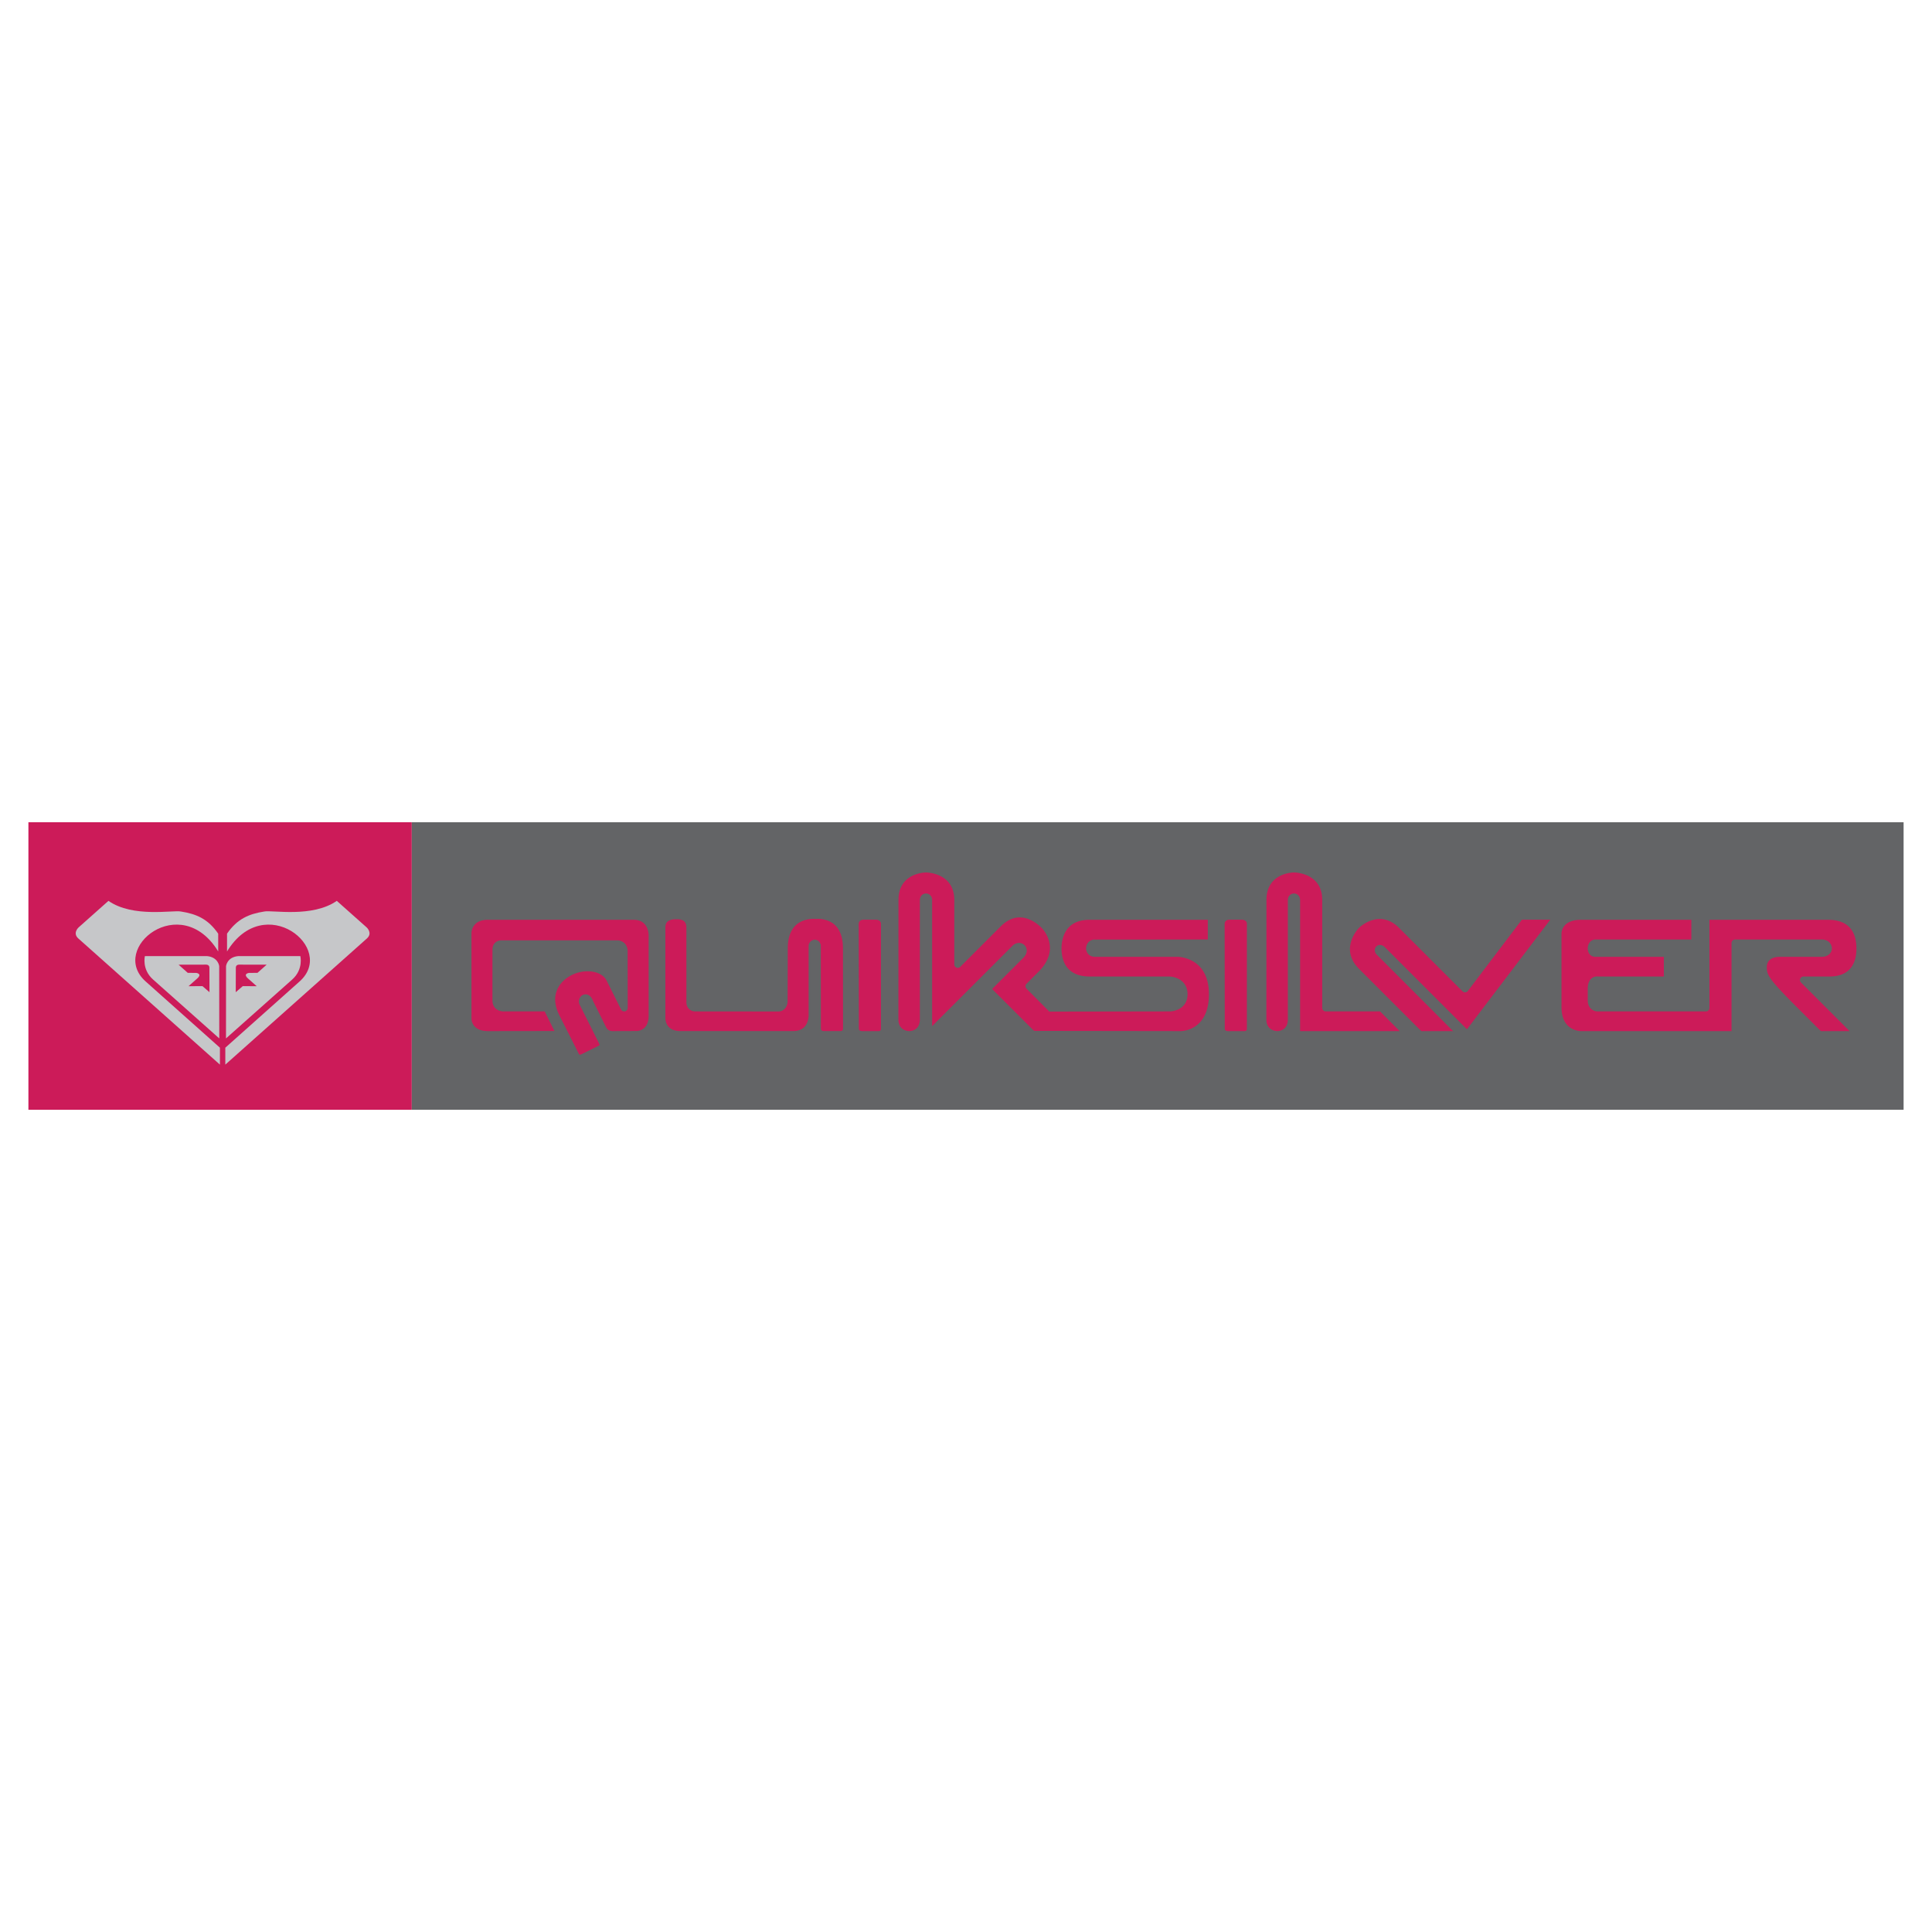 <svg xmlns="http://www.w3.org/2000/svg" width="2500" height="2500" viewBox="0 0 192.756 192.756"><g fill-rule="evenodd" clip-rule="evenodd"><path fill="#fff" d="M0 0h192.756v192.756H0V0z"/><path fill="#cc1b59" d="M2.834 110.721h38.25V82.035H2.834v28.686z"/><path fill="#636466" d="M189.922 110.721H41.084V82.035h148.838v28.686z"/><path d="M21.87 96.389s-.095-.893-1.215-.999h-6.197s-.333 1.317.812 2.336l6.607 5.877-.007-7.214zm-1.668 1.998l-1.391.006.866-.771c.541-.482-.095-.553-.095-.553l-.851-.01-.913-.812 2.739-.006c.351 0 .335.296.335.296l.008 2.453-.698-.603z" fill="#c6c7c9"/><path d="M21.771 94.927c-3.733-6.107-10.951-.315-7.242 2.991l7.413 6.611v1.689L7.817 93.633c-.604-.539.023-1.103.023-1.103l2.98-2.651c2.447 1.701 6.424.903 7.229 1.062 1.542.241 2.707.738 3.722 2.211v1.775zM29.963 95.39h-6.196c-1.12.105-1.215.999-1.215.999l-.005 7.215 6.606-5.877c1.144-1.02.81-2.337.81-2.337zm-4.272 1.669l-.852.01s-.635.07-.096.553l.867.771-1.39-.006-.699.604.008-2.454s-.017-.296.334-.296l2.739.006-.911.812z" fill="#c6c7c9"/><path d="M22.651 94.927c3.734-6.107 10.951-.315 7.242 2.991l-7.413 6.611v1.689l14.125-12.585c.604-.539-.022-1.104-.022-1.104l-2.981-2.651c-2.446 1.701-6.423.903-7.229 1.062-1.542.241-2.706.738-3.722 2.211v1.776z" fill="#c6c7c9"/><path d="M48.678 91.766c-1.567 0-1.638 1.187-1.639 1.323v8.556c.001.121.074 1.229 1.639 1.229 0 0 5.68-.008 6.639-.008l-.972-1.957h-4.062c-.027.002-.493.025-.832-.289-.145-.137-.32-.385-.32-.805l.001-5.075c0-.677.517-.922.865-.922h11.531a1.09 1.09 0 0 1 .734.246c.146.124.326.358.357.762l.008 5.732a.35.35 0 0 1-.664.156l-1.436-2.871c-.524-1.027-2.137-1.16-3.313-.641-.823.363-1.418.955-1.677 1.67-.26.715-.175 1.521.254 2.391l1.967 3.895c.021.041.062.119.276.012l1.684-.83c.07-.029.09-.047.091-.053.013-.035-.011-.129-.04-.182l-1.924-3.842a.755.755 0 0 1 .051-.783.643.643 0 0 1 .614-.268c.167.023.473.141.646.633a948.372 948.372 0 0 1 1.307 2.629c.026.057.19.4.637.4l2.427-.008c.119-.002 1.182-.061 1.188-1.508v-8.046c0-.157-.047-1.545-1.488-1.545H48.678v-.001zM79.434 92.275c-.555.495-.837 1.285-.837 2.349l-.017 5.234c0 .754-.526 1.047-.879 1.059l-8.354-.008c-.347 0-.865-.246-.865-.922l-.001-7.45c0-.278-.072-.479-.219-.612-.28-.253-.759-.206-.764-.205a.266.266 0 0 1-.069 0c-.147-.013-.583.003-.829.229-.146.132-.215.324-.215.587v9.032c0 .016-.009.537.353.906.259.266.656.398 1.18.398h11.206c.478 0 .854-.133 1.113-.395.443-.449.44-1.145.44-1.152v-6.911a.644.644 0 0 1 .313-.576.603.603 0 0 1 .6.002.648.648 0 0 1 .302.58l.007 8.206c0 .199.167.242.307.246h1.638c.265-.008.265-.188.265-.246l-.007-7.982c.002-1.079-.275-1.877-.826-2.377-.756-.684-1.8-.587-1.811-.586a.52.52 0 0 1-.079 0c-.011-.001-1.15-.123-1.952.594zM86.127 91.758c-.135.004-.448.057-.456.456l.014 10.413c0 .209.203.244.325.246h1.652c.232-.008.232-.182.232-.246V92.199c0-.385-.339-.438-.486-.44.001-.001-1.266-.001-1.281-.001zm-.004 0h.003-.003zM89.641 89.793l-.008 11.91c.006 1.102.913 1.168 1.095 1.17.171-.002 1.048-.07 1.048-1.18v-11.9c0-.369.261-.648.609-.648.35 0 .613.279.613.648v12.584c1.038-1.035 8.002-8 8.002-8 .418-.42.939-.354 1.217-.078a.758.758 0 0 1 .221.54c0 .227-.098.476-.326.706l-3.129 3.128c.414.412 3.691 3.688 4.188 4.182.32-.477 1.338-1.543 1.564-1.883l-2.316-2.33c-.068-.068-.104-.158-.104-.248s.035-.18.104-.246l1.193-1.195c.867-.867 1.139-1.687 1.139-2.375 0-1.117-.717-1.885-.764-1.935-.021-.024-.951-1.072-2.174-1.111-.693-.023-1.365.284-1.996.916l-4.011 4.011a.35.35 0 0 1-.382.078.353.353 0 0 1-.215-.324v-6.418c0-2.703-2.707-2.746-2.822-2.747-.112-.001-2.746.043-2.746 2.745z" fill="#cc1b59"/><path d="M108.711 91.766c-2.529 0-2.803 2-2.803 2.857 0 1.048.363 2.802 2.803 2.802h7.891c.65 0 1.879.369 1.879 1.77 0 1.355-1.18 1.713-1.805 1.713l-12.217.02-1.289 1.926c1.199 0 14.662.02 14.662.02.113 0 2.783-.064 2.783-3.678 0-3.675-3.012-3.734-3.139-3.735h-8.227c-.654 0-.891-.5-.891-.837 0-.04.006-.398.266-.651a.835.835 0 0 1 .621-.229l11.258-.01v-1.967l-11.792-.001zM135.596 92.561c-.059.061-.912.952-.912 2.13 0 .609.229 1.295.914 1.979 0 0 5.416 5.418 6.203 6.203h3.176c-1.027-1.027-7.617-7.628-7.617-7.628a.619.619 0 0 1-.199-.442c0-.143.055-.272.145-.365.186-.194.537-.241.84.042l8.213 8.211 8.311-10.933h-2.83l-5.395 7.113a.343.343 0 0 1-.256.135.344.344 0 0 1-.27-.1l-6.338-6.337c-1.94-1.931-3.893-.096-3.985-.008zM170.549 91.766v8.791a.353.353 0 0 1-.352.352h-10.803c-.393 0-.984-.293-.984-1.098v-1.268c.025-.455.164-.77.414-.957a.868.868 0 0 1 .691-.15.383.383 0 0 0-.082-.01h6.568v-1.965h-6.85c-.486 0-.742-.421-.742-.837 0-.441.27-.89.781-.89h9.555v-1.967h-11.01c-1.865 0-1.941 1.212-1.943 1.35v7.367c0 2.307 1.744 2.389 1.945 2.391h15.018v-8.789c0-.195.16-.351.352-.351h8.639c.75 0 1.021.532 1.021.89 0 .336-.271.837-1.021.837h-4.162c-.486 0-1.309.135-1.309 1.047 0 .725.141 1.117 2.918 3.895 0 0 2.283 2.283 2.475 2.471h2.867l-4.848-4.848a.36.36 0 0 1-.104-.248.352.352 0 0 1 .351-.352h2.574c2.24 0 2.709-1.523 2.709-2.802 0-1.303-.488-2.857-2.82-2.857.001-.002-11.188-.002-11.848-.002zM122.635 91.758c-.133.004-.449.057-.453.456l.014 10.413c0 .209.203.244.324.246h1.65c.232-.008.232-.182.232-.246V92.199c0-.385-.338-.438-.484-.44l-1.283-.001zm-.006 0h.004-.004z" fill="#cc1b59"/><path d="M126.354 89.793l-.008 11.91c.006 1.102.916 1.168 1.096 1.17.17-.002 1.047-.07 1.047-1.18v-11.9c0-.369.262-.648.611-.648.348 0 .613.279.613.648v13.08h9.939c-.686-.684-1.82-1.82-1.965-1.965h-5.416a.353.353 0 0 1-.352-.352V89.793c0-2.703-2.705-2.746-2.82-2.747-.111.001-2.745.045-2.745 2.747z" fill="#cc1b59"/></g></svg>